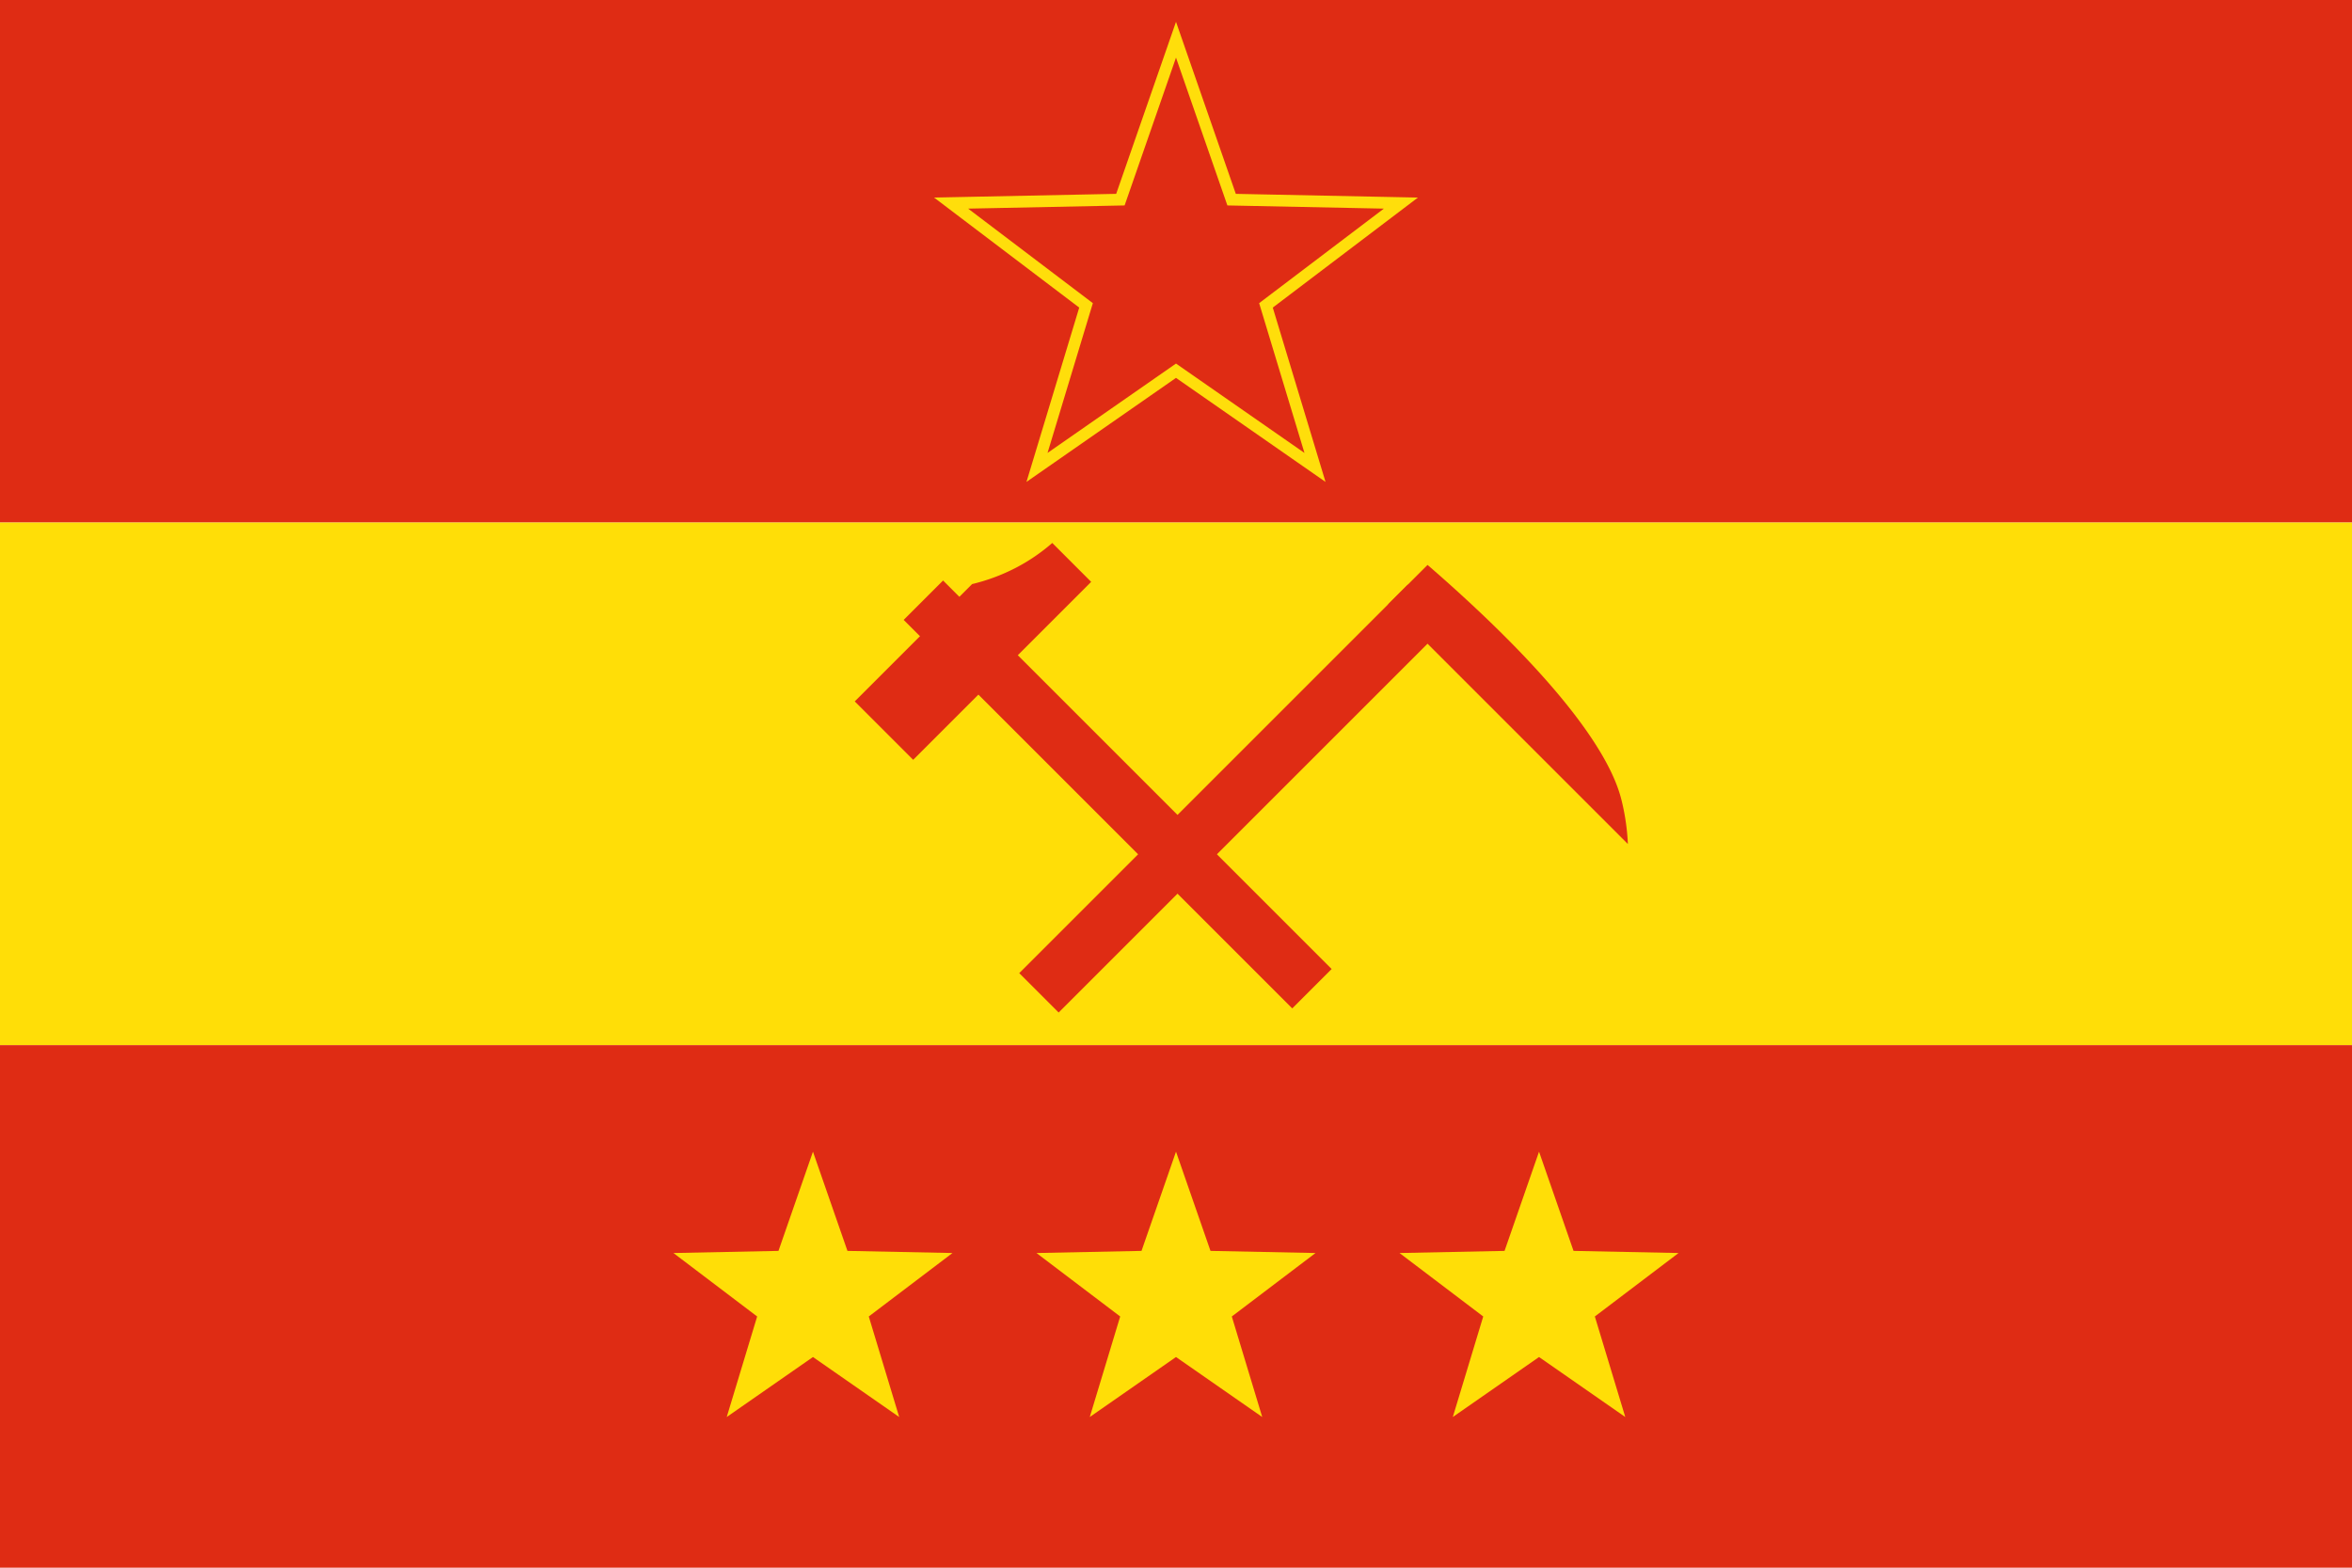 <svg xmlns="http://www.w3.org/2000/svg" viewBox="0 0 2400 1600"><rect width="2400" height="533.333" style="fill:#df2c14"/><rect y="533.333" width="2400" height="533.333" style="fill:#ffde07"/><rect y="1066.667" width="2400" height="533.333" style="fill:#df2c14"/><rect x="1112.033" y="530.446" width="56.86" height="560.758" transform="translate(-239.306 1043.914) rotate(-45)" style="fill:#df2c14"/><path d="M1036.536,579.51A196.357,196.357,0,0,1,991.92,596.127L872.191,715.856l59.616,59.616,119.729-119.729,61.892-61.892-39.689-39.689A188.869,188.869,0,0,1,1036.536,579.51Z" transform="translate(0)" style="fill:#df2c14"/><rect x="1229.985" y="534.652" width="56.86" height="560.758" transform="translate(944.895 -651.117) rotate(45)" style="fill:#df2c14"/><path d="M1456.673,576.567l-40.206,40.206,244.64,244.64a228.504,228.504,0,0,0-6.029-42.895c-4.745-19.773-22.107-80.323-158.26-206.109C1480.1,596.965,1466.024,584.631,1456.673,576.567Z" transform="translate(0)" style="fill:#df2c14"/><polygon points="1200 378.362 1058.169 477.057 1108.205 311.669 970.512 207.278 1143.268 203.757 1200 40.545 1256.732 203.757 1429.487 207.278 1291.795 311.669 1341.831 477.057 1200 378.362" style="fill:#df2c14"/><path d="M1200,58.82l52.436,150.851,159.672,3.254L1284.843,309.41,1331.09,462.273,1200,371.052l-131.09,91.22L1115.157,309.41,987.892,212.925l159.672-3.254L1200,58.82m0-36.549L1188.665,54.88l-49.694,142.964-151.323,3.084-34.515.703,27.51,20.857,120.61,91.44-43.829,144.87-9.997,33.043,28.337-19.718L1200,385.672l124.236,86.451,28.337,19.718-9.997-33.043-43.829-144.87,120.61-91.44,27.51-20.857-34.515-.703-151.323-3.084L1211.335,54.88,1200,22.271Z" transform="translate(0)" style="fill:#ffde0b"/><polygon points="829.552 1384.99 741.563 1446.217 772.605 1343.615 687.184 1278.853 794.357 1276.669 829.552 1175.417 864.747 1276.669 971.92 1278.853 886.499 1343.615 917.54 1446.217 829.552 1384.99" style="fill:#ffde07"/><polygon points="1200 1384.99 1112.011 1446.217 1143.053 1343.615 1057.632 1278.853 1164.805 1276.669 1200 1175.417 1235.195 1276.669 1342.368 1278.853 1256.947 1343.615 1287.989 1446.217 1200 1384.99" style="fill:#ffde07"/><polygon points="1570.448 1384.99 1482.46 1446.217 1513.501 1343.615 1428.08 1278.853 1535.253 1276.669 1570.448 1175.417 1605.643 1276.669 1712.816 1278.853 1627.395 1343.615 1658.437 1446.217 1570.448 1384.99" style="fill:#ffde07"/></svg>